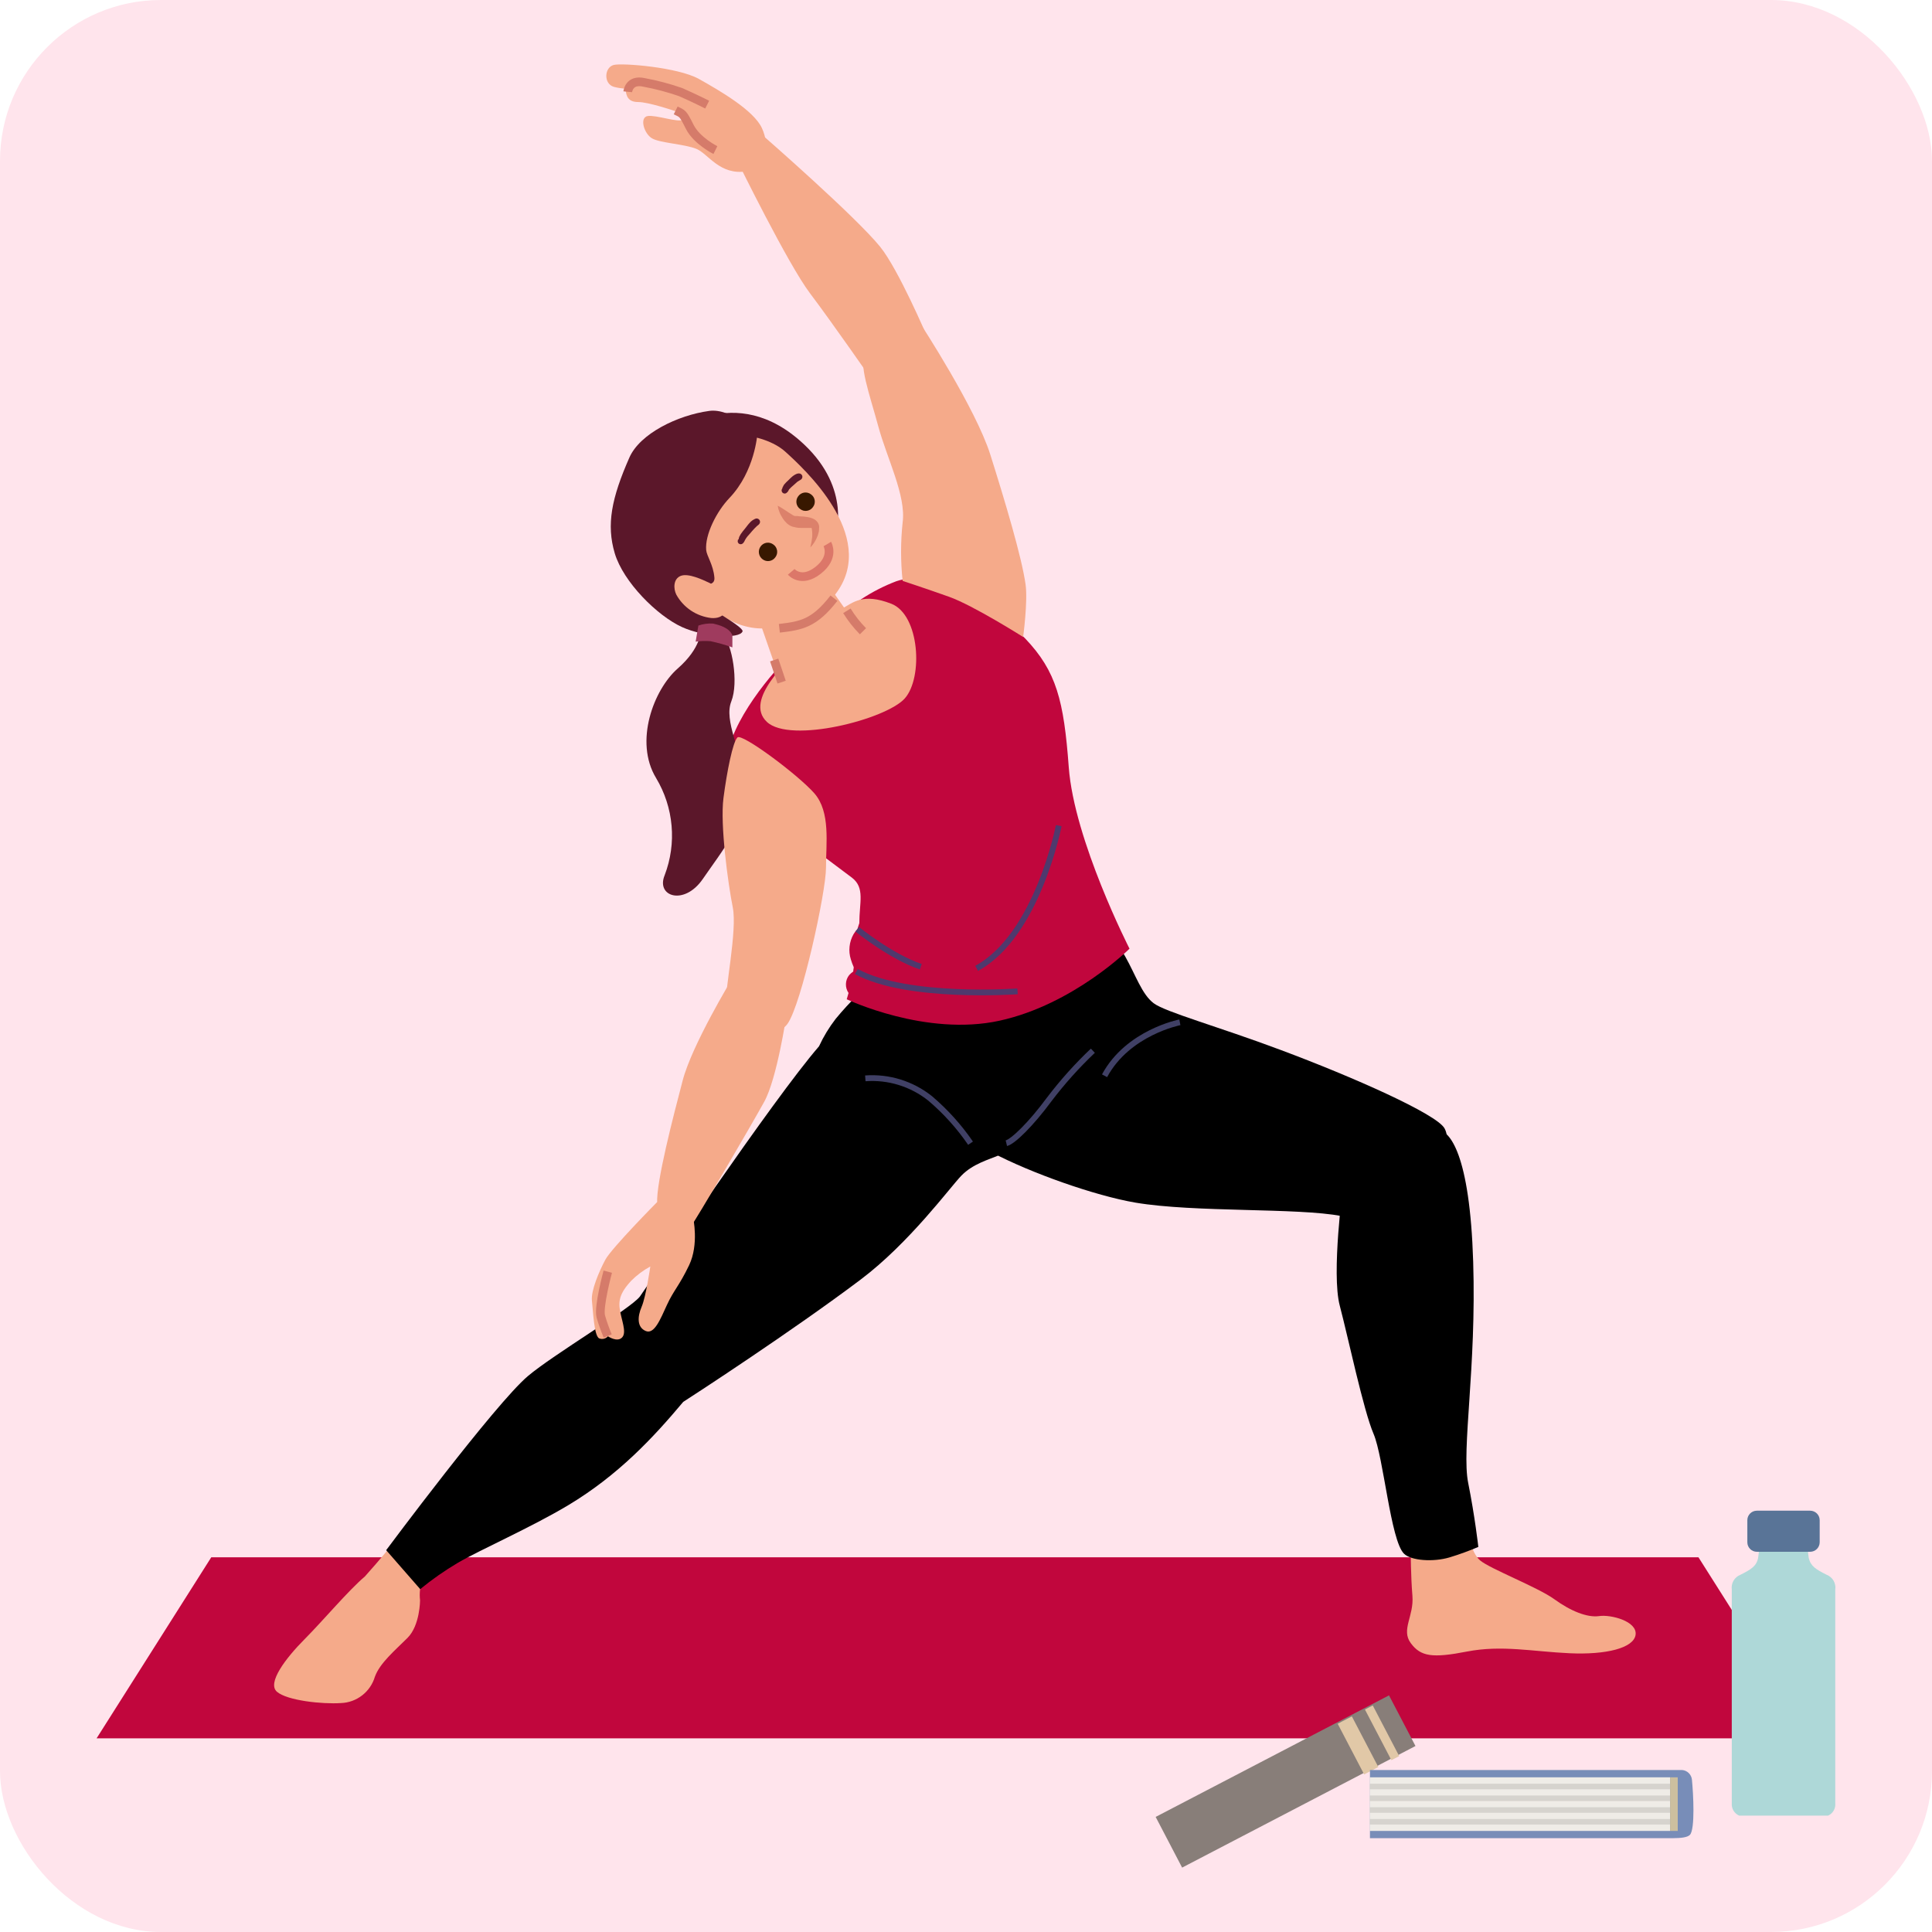 <svg width="60" height="60" viewBox="0 0 60 60" fill="none" xmlns="http://www.w3.org/2000/svg">
<rect width="60" height="60" rx="5" fill="#FFE4EC"/>
<g clip-path="url(#clip0_0_4743)">
<path d="M6.561 48.363H52.747L56.307 53.985H3L6.561 48.363Z" fill="#C1063D"/>
<path d="M30.147 29.337L34.047 28.328C34.371 28.77 34.671 29.229 34.944 29.703C35.271 30.283 35.463 30.881 35.828 31.156C36.192 31.431 37.815 31.874 39.777 32.609C42.009 33.442 44.612 34.595 44.86 35.041C45.384 35.984 43.023 38.028 41.661 37.766C40.3 37.503 37.097 37.659 35.264 37.349C34.003 37.134 32 36.423 30.814 35.795C30.814 35.795 29.337 35.181 29.182 33.546C29.026 31.912 30.147 29.337 30.147 29.337Z" fill="black"/>
<path d="M45.966 48.46C46.275 48.722 47.759 49.293 48.272 49.666C48.785 50.038 49.3 50.242 49.663 50.189C50.026 50.136 50.847 50.347 50.795 50.766C50.742 51.184 49.875 51.395 48.745 51.343C47.614 51.292 46.639 51.081 45.56 51.29C44.481 51.5 44.121 51.447 43.812 51.028C43.504 50.608 43.915 50.195 43.864 49.561C43.812 48.928 43.812 48.197 43.812 48.197L45.612 47.57C45.612 47.57 45.659 48.197 45.966 48.46Z" fill="#F5AA8A"/>
<path d="M44.65 35.096C45.017 35.096 45.647 35.831 45.751 39.185C45.855 42.492 45.385 45 45.595 46.049C45.805 47.097 45.911 48.041 45.911 48.041C45.62 48.165 45.323 48.273 45.021 48.365C44.509 48.518 43.819 48.468 43.601 48.25C43.184 47.834 42.971 45.263 42.657 44.529C42.342 43.796 41.87 41.542 41.607 40.546C41.344 39.55 41.711 36.827 41.711 36.827C41.711 36.827 44.282 35.096 44.65 35.096Z" fill="black"/>
<path d="M33.94 32.631C33.449 33.096 32.998 33.599 32.589 34.137C32.016 34.914 31.462 35.452 31.253 35.503" stroke="#404065" stroke-width="0.18" stroke-miterlimit="10"/>
<path d="M36.642 31.749C36.642 31.749 35.03 32.06 34.303 33.409" stroke="#404065" stroke-width="0.18" stroke-miterlimit="10"/>
<path d="M13.045 49.699C13.045 49.699 13.045 50.478 12.655 50.867C12.266 51.256 11.797 51.645 11.642 52.074C11.574 52.303 11.436 52.505 11.247 52.651C11.058 52.798 10.828 52.882 10.589 52.89C10.005 52.929 8.92 52.813 8.602 52.54C8.283 52.268 8.88 51.489 9.46 50.906C10.04 50.322 10.824 49.388 11.33 48.961C11.33 48.961 12.025 48.184 12.148 47.989L13.121 49.041C13.046 49.251 13.019 49.476 13.045 49.699Z" fill="#F5AA8A"/>
<path d="M16.396 42.734C17.179 42.071 19.595 40.636 19.873 40.264C20.108 39.938 24.004 34.144 25.435 32.494C25.575 32.191 25.749 31.905 25.953 31.641C26.391 31.109 26.886 30.626 27.43 30.202L30.152 29.498C30.152 29.498 31.543 34.863 31.001 35.887C30.713 36.01 30.209 36.146 29.858 36.509C29.506 36.871 28.25 38.592 26.727 39.739C24.613 41.332 21.512 43.35 21.219 43.536C20.293 44.641 19.205 45.811 17.648 46.745C16.477 47.446 14.914 48.127 14.218 48.535C13.809 48.777 13.418 49.05 13.05 49.352L11.993 48.142C11.993 48.142 15.382 43.589 16.396 42.734Z" fill="black"/>
<path d="M26.873 33.489C27.6 33.435 28.32 33.659 28.889 34.114C29.366 34.52 29.787 34.987 30.141 35.503" stroke="#404065" stroke-width="0.18" stroke-miterlimit="10"/>
<path d="M31.462 30.798C31.462 30.798 28.291 31.215 26.681 30.331" stroke="#4F396D" stroke-width="0.18" stroke-miterlimit="10"/>
<path d="M32.762 25.558C32.762 25.558 32.086 29.03 30.164 30.072" stroke="#4F396D" stroke-width="0.18" stroke-miterlimit="10"/>
<path d="M26.702 28.995C27.199 29.441 27.776 29.789 28.403 30.02" stroke="#4F396D" stroke-width="0.18" stroke-miterlimit="10"/>
<path d="M22.668 23.133C23.024 21.911 24.416 20.368 24.893 20.048C25.37 19.729 25.823 19.375 25.823 19.375C26.389 18.791 27.076 18.34 27.835 18.051C29.009 17.644 30.873 18.814 31.842 19.833C32.811 20.852 33.038 21.758 33.191 23.82C33.356 26.094 35.078 29.462 35.078 29.462C35.078 29.462 33.34 31.194 31.045 31.698C28.75 32.202 26.296 31.033 26.296 31.033C26.296 31.033 26.318 30.96 26.352 30.838C26.296 30.755 26.267 30.657 26.271 30.557C26.274 30.457 26.309 30.361 26.371 30.283C26.409 30.241 26.451 30.204 26.498 30.172V30.17C26.498 30.134 26.507 30.096 26.512 30.06V30.033C26.477 29.956 26.448 29.876 26.424 29.795C26.383 29.666 26.369 29.53 26.384 29.395C26.398 29.261 26.44 29.131 26.507 29.013C26.54 28.957 26.579 28.905 26.626 28.859C26.635 28.823 26.648 28.784 26.663 28.741C26.678 28.698 26.68 28.695 26.687 28.67C26.687 28.026 26.868 27.573 26.459 27.258C25.332 26.392 22.311 24.355 22.668 23.133Z" fill="#C1063D"/>
<path d="M31.601 30.787C31.601 30.787 28.179 31.038 26.595 30.172" stroke="#4F396D" stroke-width="0.18" stroke-miterlimit="10"/>
<path d="M32.88 25.641C32.88 25.641 32.217 29.055 30.33 30.073" stroke="#4F396D" stroke-width="0.18" stroke-miterlimit="10"/>
<path d="M26.621 28.86C26.621 28.86 27.678 29.716 28.596 30.022" stroke="#4F396D" stroke-width="0.18" stroke-miterlimit="10"/>
<path d="M19.061 2.017C19.329 1.95 21.056 2.089 21.703 2.451C22.35 2.814 23.408 3.424 23.662 3.979C23.917 4.535 23.815 5.211 23.191 5.319C22.357 5.458 21.994 4.776 21.631 4.625C21.268 4.474 20.507 4.443 20.253 4.299C19.998 4.154 19.853 3.646 20.113 3.604C20.373 3.562 21.087 3.822 21.201 3.714C21.224 3.692 21.239 3.663 21.243 3.631C21.247 3.599 21.24 3.567 21.223 3.54C20.877 3.412 20.12 3.169 19.823 3.169C19.525 3.169 19.44 3.008 19.428 2.753C19.304 2.747 19.181 2.728 19.061 2.696C18.735 2.596 18.771 2.089 19.061 2.017Z" fill="#F5AA8A"/>
<path d="M21.962 3.249C21.962 3.249 21.577 3.054 21.139 2.861C20.769 2.732 20.39 2.631 20.004 2.56C19.533 2.451 19.495 2.85 19.495 2.85" stroke="#D57B6A" stroke-width="0.27" stroke-miterlimit="10"/>
<path d="M22.217 4.661C22.217 4.661 21.636 4.371 21.419 3.936C21.202 3.501 21.201 3.537 20.984 3.429" stroke="#D57B6A" stroke-width="0.27" stroke-miterlimit="10"/>
<path d="M28.599 10.076C28.599 10.076 30.301 12.682 30.755 14.118C31.208 15.554 31.735 17.312 31.851 18.158C31.923 18.677 31.775 19.782 31.775 19.782C31.775 19.782 30.225 18.8 29.47 18.532C28.715 18.264 28.032 18.04 28.032 18.04C27.968 17.437 27.968 16.83 28.032 16.227C28.146 15.394 27.541 14.226 27.277 13.244C27.012 12.262 26.631 11.233 26.896 10.968C27.16 10.703 28.599 10.076 28.599 10.076Z" fill="#F5AA8A"/>
<path d="M27.105 11.837C27.105 11.837 25.843 10.018 25.158 9.112C24.472 8.207 22.909 5.019 22.909 5.019L23.707 4.222C23.707 4.222 26.572 6.722 27.334 7.664C27.904 8.368 28.792 10.453 28.792 10.453L27.105 11.837Z" fill="#F5AA8A"/>
<path d="M26.151 18.902C26.494 18.712 26.8 18.407 27.681 18.75C28.561 19.093 28.675 21.043 28.098 21.691C27.521 22.34 24.541 23.105 23.815 22.418C23.089 21.73 24.51 20.508 24.886 20.048C25.261 19.588 25.806 19.094 26.151 18.902Z" fill="#F5AA8A"/>
<path d="M25.204 17.433L26.777 19.67C26.777 19.67 26.814 20.18 26.107 20.708C25.401 21.236 24.185 21.004 24.185 21.004L23.121 17.948L25.204 17.433Z" fill="#F5AA8A"/>
<path d="M20.788 13.523C20.788 13.523 22.816 11.771 24.97 13.801C26.455 15.197 25.943 16.654 25.943 16.654C25.943 16.654 23.761 15.134 22.809 14.987C21.856 14.84 20.788 13.523 20.788 13.523Z" fill="#5B172A"/>
<path d="M20.374 16.029C20.285 15.448 20.905 14.337 21.516 13.822C22.126 13.307 23.698 13.405 24.39 14.029C24.947 14.534 27.252 16.627 25.992 18.389C25.24 19.443 24.83 19.391 23.944 19.5C21.78 19.784 20.463 16.609 20.374 16.029Z" fill="#F5AA8A"/>
<path d="M21.901 18.801C21.901 18.801 23.107 19.476 23.061 19.607C22.972 19.858 21.854 19.78 21.185 19.476C20.413 19.127 19.358 18.076 19.092 17.184C18.827 16.293 18.991 15.47 19.547 14.208C19.874 13.466 21.046 12.894 22.028 12.761C22.723 12.666 23.52 13.479 23.52 13.479C23.52 13.479 23.444 14.637 22.655 15.464C22.245 15.893 21.89 16.612 21.931 17.082C21.947 17.265 22.152 17.536 22.186 17.936C22.22 18.305 21.588 18.088 21.588 18.088L21.901 18.801Z" fill="#5B172A"/>
<path d="M21.003 18.466C20.91 18.279 20.908 17.975 21.142 17.884C21.376 17.794 21.808 17.997 22.038 18.105C22.267 18.213 22.605 18.783 22.526 18.984C22.459 19.157 22.275 19.208 22.088 19.193C21.862 19.167 21.646 19.087 21.457 18.961C21.268 18.834 21.113 18.665 21.003 18.466Z" fill="#F5AA8A"/>
<path d="M25.899 18.577C25.286 19.366 24.88 19.433 24.204 19.512" stroke="#D57B6A" stroke-width="0.27" stroke-miterlimit="10"/>
<path d="M24.018 16.911C24.049 16.932 24.075 16.96 24.094 16.991C24.114 17.023 24.127 17.059 24.133 17.096C24.139 17.133 24.137 17.17 24.128 17.207C24.118 17.243 24.102 17.277 24.079 17.307C24.058 17.337 24.03 17.363 23.999 17.383C23.967 17.403 23.931 17.416 23.894 17.422C23.857 17.428 23.82 17.426 23.783 17.417C23.747 17.408 23.713 17.392 23.683 17.369C23.622 17.324 23.582 17.258 23.57 17.183C23.558 17.109 23.576 17.033 23.62 16.972C23.642 16.941 23.669 16.915 23.701 16.895C23.733 16.875 23.769 16.862 23.806 16.856C23.843 16.851 23.881 16.852 23.918 16.862C23.954 16.871 23.988 16.888 24.018 16.911Z" fill="#381800"/>
<path d="M25.184 15.351C25.215 15.372 25.242 15.4 25.262 15.432C25.282 15.464 25.295 15.499 25.301 15.536C25.307 15.573 25.305 15.611 25.296 15.648C25.286 15.684 25.27 15.718 25.247 15.748C25.225 15.779 25.198 15.805 25.166 15.825C25.134 15.844 25.099 15.857 25.062 15.863C25.025 15.869 24.987 15.867 24.951 15.858C24.914 15.848 24.88 15.832 24.851 15.809C24.82 15.788 24.794 15.761 24.774 15.729C24.754 15.697 24.741 15.662 24.735 15.625C24.729 15.588 24.731 15.55 24.74 15.514C24.749 15.477 24.765 15.443 24.788 15.414C24.809 15.383 24.837 15.357 24.869 15.337C24.9 15.317 24.936 15.304 24.973 15.298C25.01 15.292 25.048 15.294 25.084 15.303C25.12 15.312 25.154 15.328 25.184 15.351Z" fill="#381800"/>
<path d="M24.152 15.705C24.213 15.737 24.272 15.771 24.329 15.809C24.358 15.826 24.383 15.845 24.411 15.862L24.489 15.914C24.54 15.947 24.589 15.979 24.628 16.002C24.646 16.013 24.665 16.021 24.685 16.026C24.699 16.026 24.704 16.026 24.685 16.026H24.764C24.804 16.033 24.845 16.037 24.885 16.038C24.938 16.038 24.995 16.044 25.056 16.055C25.126 16.064 25.195 16.083 25.259 16.112C25.302 16.131 25.34 16.159 25.37 16.194C25.406 16.233 25.429 16.281 25.437 16.333C25.44 16.356 25.44 16.378 25.437 16.401V16.443C25.437 16.475 25.429 16.511 25.422 16.54C25.409 16.599 25.389 16.657 25.362 16.712C25.314 16.819 25.248 16.916 25.166 17C25.193 16.893 25.212 16.784 25.223 16.675C25.227 16.623 25.227 16.572 25.223 16.52C25.222 16.497 25.22 16.474 25.216 16.451L25.209 16.409C25.207 16.404 25.204 16.399 25.2 16.395C25.197 16.394 25.194 16.394 25.191 16.394C25.188 16.394 25.185 16.394 25.183 16.395C25.173 16.397 25.162 16.397 25.152 16.395C25.111 16.393 25.071 16.393 25.03 16.395C24.98 16.395 24.927 16.395 24.869 16.395C24.798 16.396 24.728 16.386 24.66 16.366H24.739C24.674 16.375 24.609 16.362 24.552 16.332C24.513 16.311 24.476 16.287 24.443 16.258C24.39 16.209 24.343 16.153 24.304 16.091C24.285 16.062 24.267 16.032 24.251 16.001C24.235 15.971 24.22 15.94 24.208 15.908C24.181 15.843 24.162 15.775 24.152 15.705Z" fill="#DC816B"/>
<path d="M22.916 16.755V16.773L22.937 16.737V16.744C22.92 16.762 22.91 16.785 22.91 16.81C22.91 16.835 22.92 16.858 22.937 16.876C22.955 16.893 22.979 16.902 23.003 16.902C23.028 16.902 23.051 16.893 23.069 16.876C23.1 16.846 23.123 16.809 23.137 16.769L23.146 16.757L23.171 16.715C23.174 16.71 23.178 16.704 23.182 16.7L23.189 16.69L23.219 16.651L23.29 16.572C23.336 16.52 23.378 16.465 23.429 16.414C23.453 16.388 23.477 16.364 23.503 16.341L23.525 16.323C23.544 16.31 23.56 16.296 23.575 16.279C23.591 16.262 23.601 16.241 23.603 16.219C23.606 16.196 23.601 16.173 23.59 16.154C23.578 16.134 23.561 16.119 23.54 16.11C23.519 16.101 23.496 16.099 23.474 16.104C23.397 16.132 23.329 16.18 23.276 16.243C23.246 16.276 23.217 16.311 23.19 16.348C23.169 16.375 23.19 16.348 23.19 16.348C23.186 16.355 23.182 16.361 23.176 16.366L23.143 16.408C23.093 16.466 23.047 16.526 23.004 16.588C22.988 16.614 22.974 16.64 22.961 16.666C22.953 16.683 22.947 16.7 22.943 16.718C22.943 16.726 22.943 16.733 22.943 16.741C22.943 16.75 22.943 16.733 22.943 16.755L23.09 16.737L23.082 16.73L23.102 16.766L23.096 16.748C23.091 16.732 23.081 16.718 23.068 16.708C23.055 16.698 23.039 16.692 23.022 16.691C23.005 16.692 22.989 16.698 22.975 16.708C22.962 16.718 22.952 16.732 22.947 16.748L22.916 16.755Z" fill="#5B172A"/>
<path d="M24.285 15.184V15.198L24.342 15.141C24.326 15.146 24.312 15.154 24.3 15.166C24.289 15.178 24.28 15.192 24.276 15.208C24.272 15.226 24.273 15.245 24.279 15.263C24.285 15.281 24.296 15.297 24.311 15.308C24.326 15.32 24.344 15.326 24.363 15.328C24.382 15.329 24.401 15.324 24.417 15.315C24.448 15.294 24.473 15.266 24.491 15.233V15.22C24.491 15.22 24.484 15.23 24.502 15.207L24.512 15.193C24.496 15.209 24.512 15.183 24.512 15.193C24.548 15.153 24.587 15.116 24.628 15.082C24.67 15.047 24.707 15.009 24.748 14.975L24.765 14.961C24.745 14.973 24.787 14.943 24.765 14.961L24.798 14.94C24.822 14.927 24.845 14.914 24.867 14.898C24.887 14.886 24.903 14.869 24.911 14.847C24.92 14.826 24.922 14.803 24.916 14.78C24.91 14.758 24.897 14.739 24.878 14.725C24.86 14.71 24.838 14.703 24.815 14.703C24.79 14.702 24.766 14.707 24.744 14.715L24.696 14.737C24.665 14.755 24.634 14.775 24.606 14.798C24.562 14.836 24.52 14.876 24.48 14.918C24.437 14.955 24.397 14.996 24.36 15.039C24.349 15.054 24.338 15.068 24.328 15.083V15.091C24.328 15.1 24.328 15.091 24.336 15.083C24.336 15.093 24.321 15.101 24.315 15.111C24.308 15.126 24.301 15.142 24.296 15.158V15.177V15.168L24.288 15.183L24.461 15.205C24.457 15.189 24.449 15.175 24.437 15.163C24.425 15.151 24.411 15.143 24.395 15.139L24.452 15.195V15.182C24.447 15.166 24.438 15.152 24.424 15.142C24.411 15.131 24.395 15.126 24.378 15.126C24.361 15.127 24.345 15.132 24.332 15.142C24.318 15.152 24.308 15.166 24.303 15.182L24.285 15.184Z" fill="#5B172A"/>
<path d="M24.572 17.759C24.572 17.759 24.881 18.125 25.407 17.712C25.932 17.3 25.693 16.895 25.693 16.895" stroke="#DC7769" stroke-width="0.27" stroke-miterlimit="10"/>
<path d="M21.759 19.584C21.759 19.584 21.789 20.111 21.045 20.763C20.301 21.416 19.689 23.031 20.375 24.162C20.645 24.612 20.81 25.117 20.856 25.64C20.903 26.163 20.829 26.69 20.642 27.18C20.363 27.849 21.253 28.136 21.828 27.295C22.36 26.516 23.3 25.37 23.17 24.423C23.014 23.283 22.474 22.383 22.711 21.784C22.947 21.186 22.733 20 22.452 19.701C22.171 19.402 21.759 19.584 21.759 19.584Z" fill="#5B172A"/>
<path d="M21.689 19.427C21.836 19.376 21.993 19.355 22.149 19.366C22.312 19.405 22.649 19.486 22.745 19.73V20.105C22.523 20.026 22.296 19.962 22.066 19.913C21.912 19.9 21.757 19.905 21.604 19.927L21.689 19.427Z" fill="#9F3B5E"/>
<path d="M26.8 19.604C26.61 19.412 26.442 19.199 26.301 18.969" stroke="#D57B6A" stroke-width="0.27" stroke-miterlimit="10"/>
<path d="M24.274 21.184L24.043 20.497" stroke="#D57B6A" stroke-width="0.27" stroke-miterlimit="10"/>
<path d="M22.902 22.902C23.041 22.763 24.783 24.059 25.291 24.638C25.798 25.218 25.652 26.192 25.652 26.951C25.652 27.709 24.892 31.18 24.458 31.794C24.024 32.408 22.576 31.759 22.54 31.252C22.504 30.745 22.902 28.902 22.757 28.18C22.612 27.458 22.359 25.613 22.468 24.783C22.576 23.952 22.757 23.047 22.902 22.902Z" fill="#F5AA8A"/>
<path d="M24.421 31.541C24.421 31.541 24.132 33.494 23.734 34.216C23.337 34.938 21.568 37.966 21.459 38.08C21.351 38.194 20.445 38.007 20.409 37.366C20.373 36.724 20.911 34.662 21.201 33.556C21.49 32.451 22.721 30.422 22.721 30.422L24.421 31.541Z" fill="#F5AA8A"/>
<path d="M21.526 37.82C21.526 37.82 21.712 38.642 21.401 39.292C21.089 39.942 20.924 40.066 20.714 40.523C20.504 40.98 20.319 41.449 20.052 41.335C19.785 41.221 19.79 40.9 19.927 40.582C20.063 40.264 20.196 39.332 20.196 39.332C19.974 39.452 19.771 39.604 19.594 39.784C19.358 40.045 19.199 40.28 19.244 40.628C19.288 40.977 19.475 41.368 19.322 41.534C19.169 41.699 18.88 41.5 18.88 41.5C18.847 41.537 18.805 41.563 18.757 41.575C18.71 41.587 18.66 41.584 18.614 41.567C18.448 41.509 18.418 40.702 18.383 40.395C18.348 40.088 18.607 39.48 18.8 39.12C18.994 38.76 20.408 37.331 20.408 37.331L21.526 37.82Z" fill="#F5AA8A"/>
<path d="M18.873 41.491C18.789 41.292 18.717 41.089 18.658 40.882C18.578 40.588 18.875 39.493 18.875 39.493" stroke="#D57B6A" stroke-width="0.27" stroke-miterlimit="10"/>
<path d="M43.137 52.651L35.89 56.426L36.712 58L43.959 54.224L43.137 52.651Z" fill="#887E79"/>
<path d="M42.632 52.964L42.389 53.09L43.211 54.664L43.454 54.538L42.632 52.964Z" fill="#E1C8A7"/>
<path d="M41.983 53.303L41.543 53.533L42.365 55.106L42.805 54.877L41.983 53.303Z" fill="#E1C8A7"/>
<path d="M52.482 56.983C52.406 57.062 52.204 57.085 51.962 57.086H51.028H42.545V54.969H51.125C51.125 54.969 51.866 54.969 52.238 54.969C52.316 54.975 52.391 55.009 52.447 55.065C52.503 55.12 52.538 55.194 52.545 55.272C52.588 55.708 52.647 56.807 52.482 56.983Z" fill="#788DB8"/>
<path d="M51.866 55.196H42.54V56.861H51.866V55.196Z" fill="#EFECE7"/>
<path d="M51.866 56.49H42.54V56.663H51.866V56.49Z" fill="#D6D3CE"/>
<path d="M51.866 55.761H42.54V55.933H51.866V55.761Z" fill="#D6D3CE"/>
<path d="M51.866 56.125H42.54V56.297H51.866V56.125Z" fill="#D6D3CE"/>
<path d="M51.866 55.396H42.54V55.568H51.866V55.396Z" fill="#D6D3CE"/>
<path d="M52.104 55.196H51.867V56.861H52.104V55.196Z" fill="#CCBF9F"/>
<path d="M56.728 48.906C56.395 48.739 56.23 48.638 56.172 48.382C56.142 48.205 56.138 48.025 56.159 47.846H54.613C54.635 48.024 54.63 48.205 54.6 48.382C54.549 48.638 54.383 48.739 54.051 48.906C53.961 48.941 53.886 49.005 53.837 49.088C53.788 49.172 53.769 49.269 53.782 49.364V56.003C53.776 56.083 53.794 56.163 53.835 56.231C53.877 56.3 53.938 56.354 54.012 56.386H56.772C56.845 56.353 56.906 56.299 56.946 56.23C56.986 56.162 57.004 56.082 56.996 56.003V49.364C57.01 49.269 56.991 49.172 56.942 49.088C56.893 49.005 56.818 48.941 56.728 48.906Z" fill="#AED8D8"/>
<path d="M56.216 46.916H54.561C54.397 46.916 54.265 47.048 54.265 47.211V47.896C54.265 48.059 54.397 48.192 54.561 48.192H56.216C56.379 48.192 56.512 48.059 56.512 47.896V47.211C56.512 47.048 56.379 46.916 56.216 46.916Z" fill="#597497"/>
</g>
<defs>
<clipPath id="clip0_0_4743">
<rect width="54" height="56" fill="white" transform="translate(3 2)"/>
</clipPath>
</defs>
</svg>
